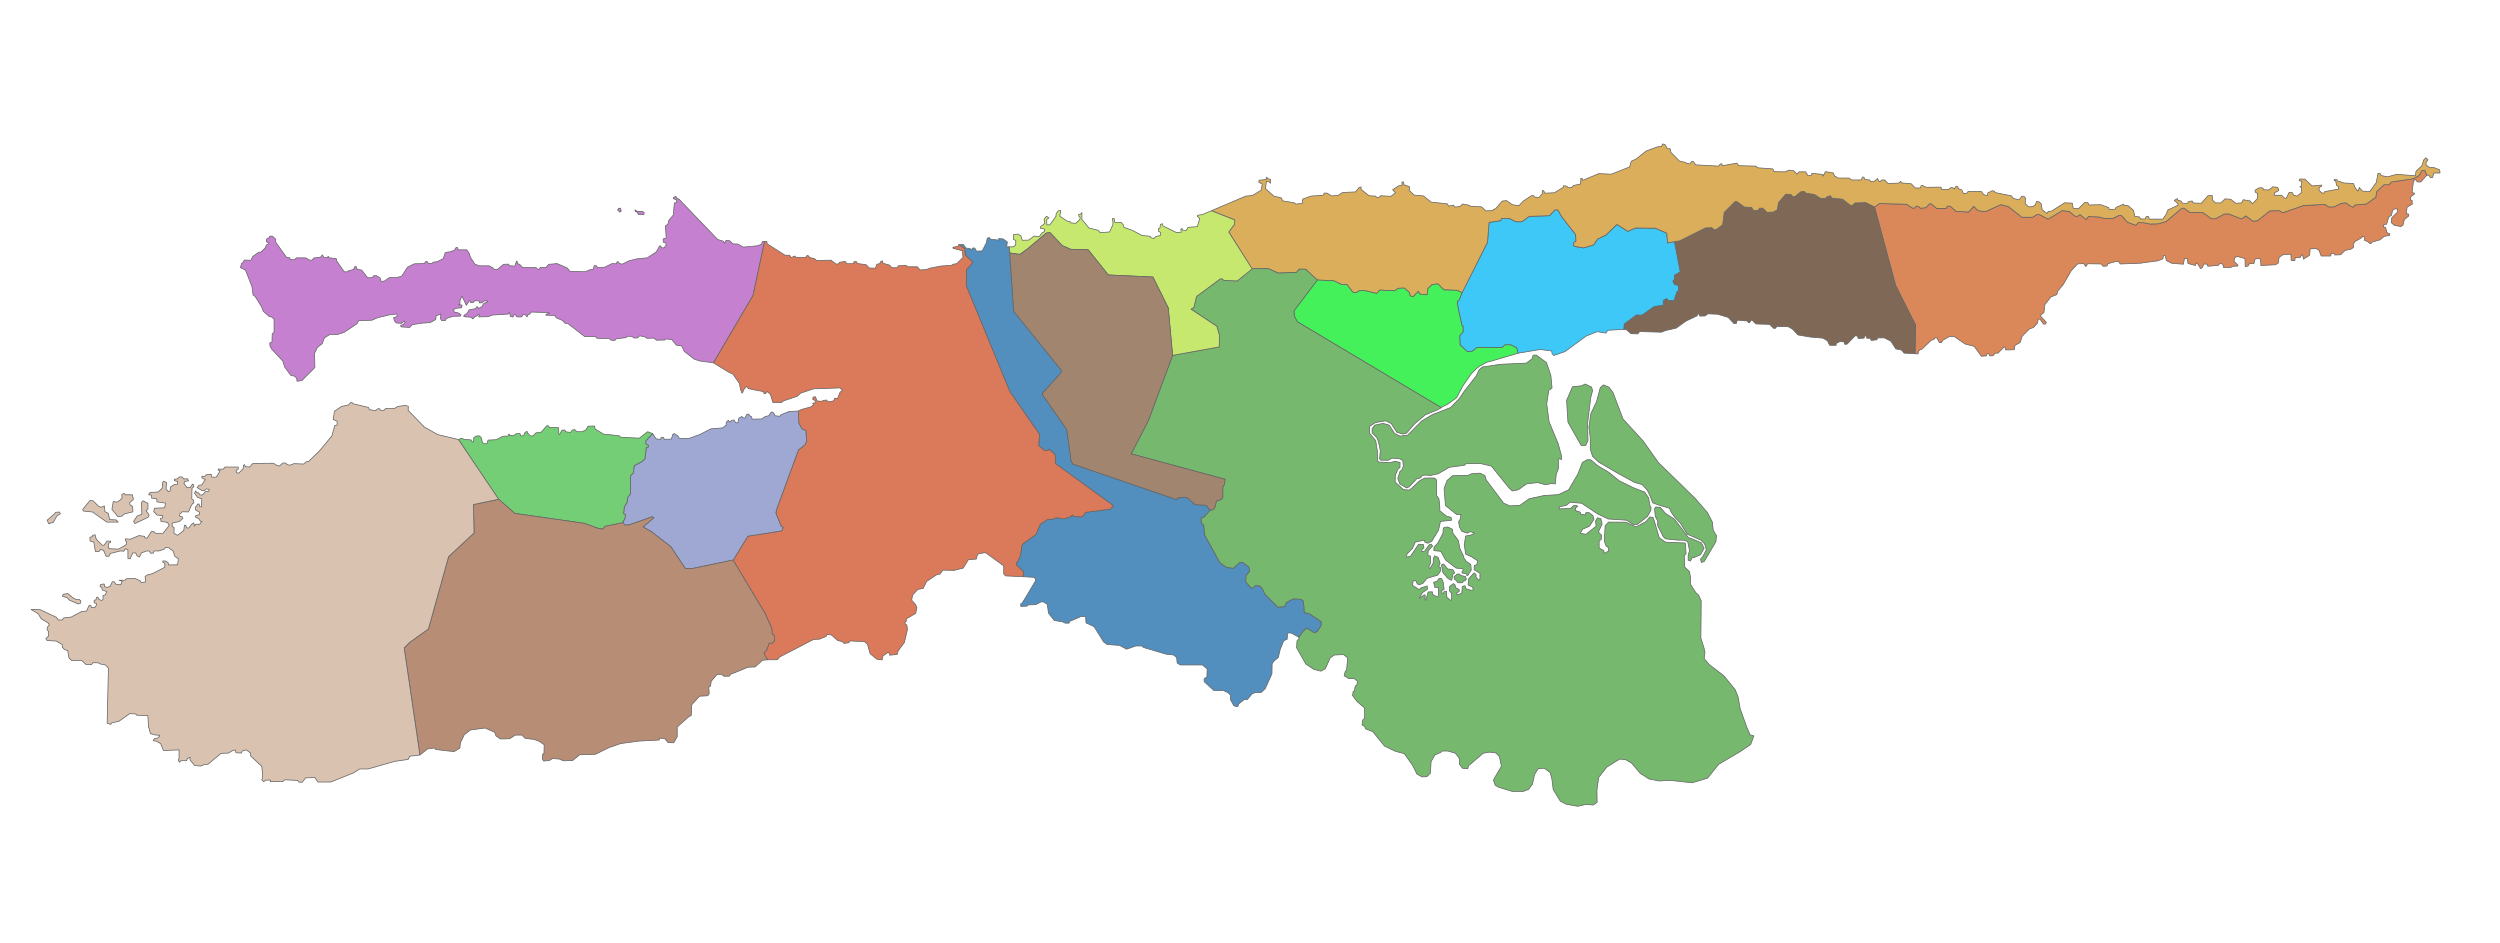 <?xml version="1.0" encoding="UTF-8" standalone="no"?>
<!-- Created with Inkscape (http://www.inkscape.org/) -->

<svg
   xmlns:dc="http://purl.org/dc/elements/1.1/"
   xmlns:cc="http://creativecommons.org/ns#"
   xmlns:rdf="http://www.w3.org/1999/02/22-rdf-syntax-ns#"
   xmlns:svg="http://www.w3.org/2000/svg"
   xmlns="http://www.w3.org/2000/svg"
   xmlns:sodipodi="http://sodipodi.sourceforge.net/DTD/sodipodi-0.dtd"
   xmlns:inkscape="http://www.inkscape.org/namespaces/inkscape"
   width="1653.45"
   height="623.351"
   id="svg2"
   version="1.1"
   inkscape:version="0.92.2 (5c3e80d, 2017-08-06)"
   sodipodi:docname="sucre_map.svg">
  <defs
     id="defs4" />
  <sodipodi:namedview
     id="base"
     pagecolor="#ffffff"
     bordercolor="#666666"
     borderopacity="1.0"
     inkscape:pageopacity="0.0"
     inkscape:pageshadow="2"
     inkscape:zoom="0.52601601"
     inkscape:cx="779.44546"
     inkscape:cy="290.54611"
     inkscape:document-units="px"
     inkscape:current-layer="layer1"
     showgrid="false"
     inkscape:window-width="1360"
     inkscape:window-height="715"
     inkscape:window-x="-8"
     inkscape:window-y="-8"
     inkscape:window-maximized="1"
     fit-margin-top="0"
     fit-margin-left="0"
     fit-margin-right="0"
     fit-margin-bottom="0"
     inkscape:snap-page="false"
     showguides="true"
     inkscape:guide-bbox="true"
     inkscape:snap-bbox="true"
     borderlayer="true" />
  <g
     inkscape:groupmode="layer"
     id="layer1"
     inkscape:label="Municipios"
     transform="translate(-8776.186,-972.136)"
     style="display:inline">
    <path
       id="Valdez"
       transform="translate(3456.932,2.528)"
       style="fill:#da8859;fill-opacity:1;stroke:#646464;stroke-width:0.5;stroke-linecap:butt;stroke-linejoin:round;stroke-miterlimit:4;stroke-dasharray:none;stroke-opacity:1"
       d="m 6923.026,1082.295 -2.078,0.13 -1.688,3.247 -4.156,2.208 -14.287,2.078 -1.429,1.818 h -3.377 l -4.936,4.676 -0.519,3.637 -6.234,4.416 -7.533,0.649 -1.169,1.429 -1.818,-0.649 -3.117,-2.208 -2.987,0.39 -4.936,2.338 h -3.377 l -2.468,-1.688 -14.157,0.779 -13.897,4.806 -1.948,-1.429 -6.364,0.13 -8.337,6.569 -3.069,0.214 -4.497,-3.498 -2.855,2.07 -8.422,-3.283 h -2.926 l -5.853,3.14 h -2.712 l -5.496,-3.997 -8.708,-0.071 -3.783,-2.855 h -1.642 l -10.421,8.779 -4.996,1.499 -5.567,0.142 -4.211,-0.857 -3.64,-0.071 -1.57,1.784 -5.567,-2.07 -3.783,-4.354 h -2.07 l -3.997,1.998 h -5.068 l -3.783,-1.071 -7.066,-0.357 -1.427,2.07 -4.174,-3.323 -1.675,1.196 -1.555,-0.12 -3.829,-3.111 -4.546,-0.598 -9.452,5.623 -5.862,-2.991 -1.316,-0.12 -3.111,1.914 h -7.059 l -8.854,-7.059 -5.145,-1.316 -10.17,4.666 -5.025,-0.718 -2.632,-2.871 -3.47,3.829 -8.255,-0.479 -3.709,-3.35 h -2.154 l -0.718,1.436 h -6.221 l -3.709,-3.111 h -0.957 l -2.513,2.632 -3.589,0.359 -1.316,-1.196 -1.436,-0.239 -0.957,1.316 h -1.555 l -3.948,-2.513 -17.707,-0.479 -3.519,2.042 14.079,52.307 13.105,26.005 -0.358,18.955 2.007,0.181 0.42,-1.957 1.118,-0.839 1.118,-0.419 6.151,-5.871 1.957,-0.699 0.14,-0.839 h 1.537 l 1.678,3.075 h 1.537 l 0.559,-1.398 4.474,-2.516 h 3.354 l 7.129,4.892 6.011,1.538 4.753,6.57 3.355,-0.28 0.419,-1.398 1.118,-0.14 0.56,1.538 h 2.096 l 1.678,-1.817 h 1.817 l 4.054,-4.194 0.419,0.28 0.559,1.817 5.592,-0.14 0.559,-2.935 3.355,-1.817 1.397,-4.194 4.893,-4.893 2.516,-0.839 2.796,-3.075 0.279,-2.376 1.258,-0.14 2.377,3.355 1.398,-0.14 0.419,-1.118 -3.634,-3.914 v -0.839 l 2.096,-1.677 0.559,-5.172 4.054,-5.172 3.914,-1.538 0.42,-2.097 3.774,-4.473 5.312,-9.226 4.184,-4.466 3.973,-0.309 1.528,2.037 1.188,-1.867 8.995,0.17 1.188,1.527 2.545,-0.17 0.679,-1.528 5.431,-1.527 h 1.528 l 1.188,1.697 13.577,-0.509 1.867,-0.339 9.164,-1.188 3.564,-1.358 0.34,-2.037 1.188,-0.17 0.848,3.394 3.395,1.697 7.807,0.679 0.678,-3.564 1.867,-0.34 0.509,3.394 4.922,1.358 0.34,-1.697 1.188,0.679 1.866,3.055 1.019,-0.509 1.188,-2.546 2.206,0.17 0.339,1.358 7.128,-0.679 0.849,-1.188 1.867,0.34 0.679,2.376 h 4.243 l 2.036,-0.849 3.055,-0.17 0.17,-0.509 -2.716,-2.715 0.679,-2.546 1.867,-0.509 4.752,1.358 0.17,5.261 1.867,-0.339 1.018,-1.697 h 2.885 l 0.679,-2.885 2.885,-0.509 0.849,1.018 0.169,3.734 9.674,-0.509 1.867,-1.188 0.509,-3.734 2.885,-1.867 4.922,-0.17 0.17,4.073 2.376,0.17 0.339,-2.037 h 3.225 l 1.018,-1.697 h 0.679 l 0.509,2.716 4.073,-2.546 0.34,-4.243 3.903,-0.17 1.867,1.018 1.527,3.903 h 6.28 l 0.339,-1.697 1.697,-0.17 0.849,1.188 3.734,-0.17 2.885,-2.885 4.073,-0.849 1.527,-1.188 -0.169,-2.037 1.018,-1.697 4.752,-2.716 0.17,-0.849 1.357,0.17 v 2.376 l 2.546,1.188 1.018,1.018 1.358,-0.17 v -0.679 l 5.431,-1.527 2.885,-2.376 3.564,-0.509 v -1.188 l -1.867,-0.679 -0.848,-3.394 -1.528,-0.509 0.51,-1.527 1.697,-0.17 1.357,-4.752 1.867,-1.188 0.679,-3.224 1.528,-1.018 1.697,0.17 v 2.037 l -3.734,3.734 -0.339,3.225 2.206,1.867 4.243,0.679 1.357,-1.018 0.849,-3.564 2.885,-2.376 v -1.188 l -1.697,-0.509 0.679,-4.243 3.394,-1.867 -0.17,-2.546 -1.018,-0.17 v -2.037 l 2.716,-2.037 -0.17,-0.509 -1.528,-0.34 0.849,-6.958 0.849,-1.697 1.018,0.339 0.702,1.242 h 2.381 l 3.999,-4.518 z"
       inkscape:connector-curvature="0"
       sodipodi:nodetypes="ccccccccccccccccccccccccccccccccccccccccccccccccccccccccccccccccccccccccccccccccccccccccccccccccccccccccccccccccccccccccccccccccccccccccccccccccccccccccccccccccccccccccccccccccccccccccccccccccccccccccccccccccccccccccccccccccccccccccccccccccccccccccccccccc"
       inkscape:label="Valdez" />
    <path
       id="Marino"
       transform="translate(3456.932,2.528)"
       style="fill:#7f6956;fill-opacity:1;stroke:#646464;stroke-width:0.5;stroke-linecap:butt;stroke-linejoin:round;stroke-miterlimit:4;stroke-dasharray:none;stroke-opacity:1"
       d="m 6578.554,1203.145 -1.538,-1.957 -3.914,-0.839 -3.215,-5.032 -4.333,-2.236 h -4.334 l -0.699,1.258 -3.634,0.419 -0.699,-1.398 -2.376,-0.14 -0.28,-1.398 -0.839,-0.14 -0.559,1.538 -3.914,0.28 -0.419,-1.677 -1.538,-0.14 -5.312,5.452 -1.538,0.28 -0.559,-1.677 -2.656,-0.28 -2.656,1.398 0.14,1.118 h -4.333 l -1.538,-3.075 -3.075,-1.677 -8.247,-0.699 -8.107,-1.398 -3.495,-3.774 -2.936,-1.677 -7.688,-0.14 -0.559,1.118 -1.398,0.14 -2.656,-2.656 -9.086,-0.28 -2.796,-2.796 -1.538,2.097 -0.699,-0.28 -0.559,-0.979 -6.71,-0.559 -0.699,2.237 h -1.538 l -3.774,-4.054 -6.989,-2.097 -6.43,-0.28 -1.817,1.398 -3.495,0.14 -0.419,-1.118 -0.839,-0.419 -0.699,1.398 -7.129,3.355 -6.71,4.753 -6.849,1.538 -2.796,1.118 -14.398,-0.419 -1.258,1.538 -4.473,-0.14 -3.075,-2.656 -1.742,-0.184 0.375,-3.632 8.022,-5.891 3.635,0.125 8.147,-5.766 5.891,-0.752 0.125,-3.384 2.381,-1.128 0.627,1.253 4.011,0.251 2.005,-6.142 1.003,-0.251 v -3.635 l -2.632,-0.752 -1.128,-2.256 1.003,-1.128 0.125,-2.757 3.76,-2.256 -3.681,-20.041 3.326,-0.381 17.144,-8.572 4.286,-0.13 0.779,0.909 1.688,0.52 4.546,-3.377 1.039,-8.182 7.273,-7.273 1.559,0.39 4.546,3.377 4.806,0.26 1.039,1.818 3.117,0.26 1.039,-1.559 2.078,-0.13 2.857,2.857 4.286,-0.26 2.468,-1.429 0.909,-4.935 4.806,-5.455 3.507,0.26 0.909,1.429 h 1.558 l 3.897,-3.247 2.338,-0.26 0.909,1.169 5.845,0.909 4.026,2.598 h 3.117 l 1.429,-1.299 1.948,-0.52 0.909,1.559 7.143,0.779 4.936,3.896 1.559,0.26 1.558,-1.688 7.273,-0.26 5.678,2.768 14.091,52.2 13.105,26.005 -0.358,18.955 z"
       inkscape:connector-curvature="0"
       sodipodi:nodetypes="cccccccccccccccccccccccccccccccccccccccccccccccccccccccccccccccccccccccccccccccccccccccccccccccccccccccccccccccccccccc"
       inkscape:label="Marino" />
    <path
       id="Cajigal"
       transform="translate(3456.932,2.528)"
       style="fill:#3ec8f7;fill-opacity:1;stroke:#646464;stroke-width:0.5;stroke-linecap:butt;stroke-linejoin:round;stroke-miterlimit:4;stroke-dasharray:none;stroke-opacity:1"
       d="m 6322.322,1199.73 -3.963,-2.086 -3.755,0.104 -1.877,1.669 h -16.689 l -3.129,2.608 -3.233,0.104 -4.798,-4.381 -0.209,-6.258 2.19,-2.295 v -3.859 l -0.626,-0.104 -2.712,-12.204 -0.417,-4.172 1.252,-0.835 1.873,-5.079 16.806,-33.083 1.035,-13.158 7.835,-1.183 0.296,-1.331 5.322,-0.148 4.287,2.218 h 3.992 l 4.879,-3.548 13.305,-0.444 3.696,-3.844 h 1.922 l 2.429,4.412 9.25,11.85 0.296,4.287 -1.331,1.035 -0.444,1.922 1.331,0.739 5.47,0.887 6.653,-1.922 2.513,-3.844 5.744,-2.838 7.118,-6.919 1.478,0.887 5.766,3.696 5.026,-2.218 13.158,0.148 7.54,3.252 0.591,6.505 4.41,-0.939 3.883,19.98 -3.76,2.256 -0.125,2.757 -1.003,1.128 1.128,2.256 2.632,0.752 v 3.635 l -1.003,0.251 -2.005,6.142 -4.011,-0.251 -0.627,-1.253 -2.381,1.128 -0.125,3.384 -5.891,0.752 -8.147,5.766 -3.635,-0.125 -8.022,5.891 -0.375,3.632 -10.559,0.604 -1.202,1.873 -5.843,-0.979 -7.229,2.924 -14.038,10.285 -7.393,2.547 -1.124,-1.195 -0.196,-1.762 -7.635,-0.979 -14.664,2.439 z"
       inkscape:connector-curvature="0"
       sodipodi:nodetypes="cccccccccccccccccccccccccccccccccccccccccccccccccccccccccccccccccccccccccc"
       inkscape:label="Cajigal" />
    <path
       id="Arismendi"
       transform="translate(3456.932,2.528)"
       style="fill:#daae5b;fill-opacity:1;stroke:#646464;stroke-width:0.5;stroke-linecap:butt;stroke-linejoin:round;stroke-miterlimit:4;stroke-dasharray:none;stroke-opacity:1"
       d="m 6923.026,1082.295 -2.078,0.13 -1.688,3.247 -4.156,2.208 -14.287,2.078 -1.429,1.818 h -3.377 l -4.936,4.676 -0.519,3.637 -6.234,4.416 -7.533,0.649 -1.169,1.429 -1.818,-0.649 -3.117,-2.208 -2.987,0.39 -4.936,2.338 h -3.377 l -2.468,-1.688 -14.157,0.779 -13.897,4.806 -1.948,-1.429 -6.364,0.13 -8.337,6.569 -3.069,0.214 -4.497,-3.498 -2.855,2.07 -8.422,-3.283 h -2.926 l -5.853,3.14 h -2.712 l -5.496,-3.997 -8.708,-0.071 -3.783,-2.855 h -1.642 l -10.421,8.779 -4.996,1.499 -5.567,0.142 -4.211,-0.857 -3.64,-0.071 -1.57,1.784 -5.567,-2.07 -3.783,-4.354 h -2.07 l -3.997,1.998 h -5.068 l -3.783,-1.071 -7.066,-0.357 -1.427,2.07 -4.174,-3.323 -1.675,1.196 -1.555,-0.12 -3.829,-3.111 -4.546,-0.598 -9.452,5.623 -5.862,-2.991 -1.316,-0.12 -3.111,1.914 h -7.059 l -8.854,-7.059 -5.145,-1.316 -10.17,4.666 -5.025,-0.718 -2.632,-2.871 -3.47,3.829 -8.255,-0.479 -3.709,-3.35 h -2.154 l -0.718,1.436 h -6.221 l -3.709,-3.111 h -0.957 l -2.513,2.632 -3.589,0.359 -1.316,-1.196 -1.436,-0.239 -0.957,1.316 h -1.555 l -3.948,-2.513 -17.707,-0.479 -3.482,2.261 -5.727,-2.88 -7.273,0.26 -1.558,1.688 -1.559,-0.26 -4.936,-3.896 -7.143,-0.779 -0.909,-1.559 -1.948,0.52 -1.429,1.299 h -3.117 l -4.026,-2.598 -5.845,-0.909 -0.909,-1.169 -2.338,0.26 -3.897,3.247 h -1.558 l -0.909,-1.429 -3.507,-0.26 -4.806,5.455 -0.909,4.935 -2.468,1.429 -4.286,0.26 -2.857,-2.857 -2.078,0.13 -1.039,1.559 -3.117,-0.26 -1.039,-1.818 -4.806,-0.26 -4.546,-3.377 -1.559,-0.39 -7.273,7.273 -1.039,8.182 -4.546,3.377 -1.688,-0.52 -0.779,-0.909 -4.286,0.13 -17.144,8.572 -3.449,0.581 -4.489,0.8 -0.591,-6.505 -7.54,-3.252 -13.158,-0.148 -5.026,2.218 -5.766,-3.696 -1.478,-0.887 -7.118,6.919 -5.744,2.838 -2.513,3.844 -6.653,1.922 -5.47,-0.887 -1.331,-0.739 0.444,-1.922 1.331,-1.035 -0.296,-4.287 -9.25,-11.85 -2.429,-4.412 h -1.922 l -3.696,3.844 -13.305,0.444 -4.879,3.548 h -3.992 l -4.287,-2.218 -5.322,0.148 -0.296,1.331 -7.835,1.183 -1.035,13.158 -16.779,33.411 -3.179,-1.626 -8.87,-0.296 -3.992,-3.992 -3.844,0.591 -2.661,2.365 -0.591,4.287 -4.879,-0.444 -0.887,-1.922 -3.548,3.696 -1.922,-0.591 -0.444,-2.218 -3.4,-2.957 -3.992,0.148 -2.365,1.626 -9.757,-0.444 -2.217,2.218 -7.983,-1.922 h -3.105 l -2.365,1.331 -2.218,-0.148 -3.844,-5.027 -3.548,-0.148 -5.47,-2.513 -10.835,-0.408 -7.555,-7.165 -4.251,-0.087 -1.822,2.169 -12.145,0.434 -6.332,-2.863 -10.963,0.154 -15.349,-24.481 3.756,-4.971 0.221,-2.983 -15.434,-6.079 22.678,-9.671 4.55,-0.426 5.687,-3.554 0.711,-4.123 -2.275,-0.995 0.142,-1.422 4.55,-0.426 0.426,-1.564 h 0.284 v 0.853 l 2.417,0.569 -0.142,2.559 -1.137,-1.137 h -1.564 l -0.569,4.692 5.545,4.976 4.834,1.137 0.995,1.99 7.677,1.28 0.995,0.853 4.265,-0.427 0.284,-2.843 5.403,-1.99 8.104,-0.569 0.711,-1.422 h 1.848 l 3.121,1.858 4.365,-0.422 2.816,-1.831 8.59,-0.422 2.394,-2.957 1.267,-0.282 v 1.549 l 5.21,4.224 4.506,0.282 0.422,0.845 1.408,0.141 1.408,-1.267 6.759,0.422 3.098,-2.394 -1.971,-1.971 4.224,-2.675 1.971,-0.141 v -2.253 l 0.986,-0.141 0.422,1.971 3.52,1.127 0.141,2.816 2.957,2.816 6.196,0.563 5.069,4.084 10.702,1.127 0.845,1.549 3.239,-0.704 0.845,1.267 3.38,-0.282 1.831,-1.69 3.802,0.704 1.831,0.845 6.759,0.282 2.957,2.675 4.647,-0.141 0.422,-0.845 1.408,-0.422 4.365,-5.069 2.816,-0.282 3.802,2.675 4.365,0.704 2.957,-3.098 5.351,-3.52 h 1.549 l 0.845,0.986 2.675,0.141 2.112,-2.394 v -2.112 h 0.845 l 0.986,1.69 6.196,-0.282 5.773,-3.52 0.282,-1.127 2.112,0.282 0.845,0.986 h 2.394 l 1.127,-1.408 4.788,-0.986 0.141,-3.661 0.845,-0.141 0.422,1.408 10.702,-4.506 8.167,0.422 12.11,-4.788 1.127,-3.802 3.38,-1.549 6.426,-5.193 7.797,-2.833 2.394,-0.141 0.704,-1.69 1.549,0.282 1.549,2.675 1.971,0.282 0.422,2.253 5.633,5.773 4.224,0.986 0.563,0.563 2.112,0.422 1.127,-1.549 1.127,-0.141 1.69,2.253 15.067,0.845 1.127,-1.408 0.986,-0.141 0.422,1.267 8.026,-1.408 1.549,-0.282 1.267,1.69 11.124,0.282 1.549,1.127 9.857,0.704 0.845,1.831 7.322,0.141 2.394,-1.127 3.098,0.282 2.394,2.394 1.127,-1.549 h 4.506 l 1.408,2.394 h 2.253 l 0.563,-1.408 7.041,0.704 0.282,1.127 1.549,-2.957 5.21,0.845 0.704,1.971 2.535,1.408 h 7.181 l 1.69,1.267 h 6.196 l 1.116,-1.887 h 0.788 l 0.675,1.576 3.151,0.338 0.675,1.013 2.026,0.113 2.588,-2.138 0.563,1.688 1.126,0.45 0.9,-1.125 h 2.138 l 2.026,2.251 6.865,-0.113 1.688,-1.238 0.338,1.013 6.527,0.563 2.701,2.813 h 3.489 l 0.337,-1.463 0.901,-0.225 2.588,1.238 9.679,-0.113 0.45,1.463 4.727,0.113 1.237,-1.238 h 1.351 l 1.238,0.9 0.563,-1.463 1.35,-0.338 0.675,1.576 2.251,0.9 1.013,2.363 2.138,-0.113 1.013,-1.351 8.778,0.113 1.463,1.913 2.251,0.9 0.563,-1.913 2.926,-1.463 1.463,0.338 0.338,0.9 10.804,2.138 1.238,1.688 3.826,1.013 1.913,-2.476 1.351,0.113 1.012,1.238 -0.225,3.489 2.251,2.251 3.039,-0.225 1.575,-1.35 0.563,-1.913 1.688,0.113 1.463,1.351 0.675,3.939 3.264,2.476 0.675,-1.351 2.251,-0.225 8.666,-5.514 5.064,0.225 0.563,3.376 3.489,0.338 4.164,-4.164 2.138,0.225 0.675,1.463 7.653,-0.225 5.402,1.913 0.338,1.238 3.938,-0.113 0.563,-1.238 5.065,-2.138 0.337,0.9 2.589,0.113 3.601,3.151 0.788,3.939 3.038,0.338 0.901,1.351 h 3.038 l 0.45,-1.463 1.463,-0.338 0.788,1.913 h 8.891 l 2.251,-3.264 1.125,-2.813 6.527,-3.039 0.226,-1.013 -2.589,-2.251 2.138,-1.238 0.338,1.238 1.913,0.338 1.126,1.576 h 3.263 l 0.676,-1.125 2.363,-0.45 0.788,1.351 5.289,0.225 4.389,-4.952 2.814,-0.225 0.251,3.077 1.961,1.821 h 3.503 l 2.802,-2.662 3.782,0.28 3.363,2.662 3.783,-0.28 1.12,-2.102 4.624,0.841 0.84,1.261 0.701,0.42 3.222,-3.222 v -3.502 l -1.541,-0.841 v -1.261 l 2.522,-1.541 h 2.521 l 0.561,1.261 3.222,0.14 1.961,-1.261 0.841,-0.841 3.244,0.37 0.679,1.312 v 0.841 l -2.802,1.541 -0.14,1.541 h 4.763 l 2.242,1.961 h 0.98 l 1.962,-3.923 1.961,0.14 0.981,1.821 2.241,0.56 2.943,-2.382 v -3.502 l -1.121,-0.14 1.121,-0.841 0.14,-2.942 -1.682,-0.42 0.421,-1.121 3.362,0.14 4.764,4.483 6.304,-0.56 v 0.701 l -1.681,0.981 v 1.821 l 1.821,1.681 1.401,0.14 0.42,-0.981 9.247,-1.681 v -1.681 l -1.261,-0.701 -0.7,-3.082 -0.981,-0.28 v -0.56 l 1.961,0.14 c 0,0 0.14,0.981 0.701,0.981 0.56,0 3.923,1.121 3.923,1.121 l 6.304,0.42 0.701,2.242 2.101,2.802 1.121,-2.522 0.42,0.981 0.56,0.28 0.701,1.121 5.044,0.42 4.343,-6.024 1.12,-6.024 1.261,-0.14 0.841,1.541 4.203,0.841 6.164,-1.681 12.189,0.981 0.56,-3.082 3.783,-3.502 1.261,-3.923 1.401,-1.401 1.401,1.401 -1.261,1.821 v 1.541 l 2.101,1.541 3.363,0.28 3.502,1.401 0.28,2.102 h -4.202 l -0.701,2.942 -1.401,0.14 -0.981,-1.541 -1.464,-0.175 z"
       inkscape:connector-curvature="0"
       sodipodi:nodetypes="ccccccccccccccccccccccccccccccccccccccccccccccccccccccccccccccccccccccccccccccccccccccccccccccccccccccccccccccccccccccccccccccccccccccccccccccccccccccccccccccccccccccccccccccccccccccccccccccccccccccccccccccccccccccccccccccccccccccccccccccccccccccccccccccccccccccccccccccccccccccccccccccccccccccccccccccccccccccccccccccccccccccccccccccccccccccccccccccccccccccccccccccccccccccccccccccccccccccccccccccccccccccccccccccccccccccccccccccccccccccccccccccccccccccccccccccccccccccccsccccccccccccccccccccccccccccccccc"
       inkscape:label="Arismendi" />
    <path
       id="Libertador"
       transform="translate(3456.932,2.528)"
       style="fill:#44f15a;fill-opacity:1;stroke:#646464;stroke-width:0.5;stroke-linecap:butt;stroke-linejoin:round;stroke-miterlimit:4;stroke-dasharray:none;stroke-opacity:1"
       d="m 6276.818,1236.841 5.771,-4.155 4.386,-8.195 5.309,-7.618 3.344,-3.385 1.958,-1.566 4.894,-2.741 3.915,-0.979 16.855,-5 -0.93,-3.472 -3.963,-2.086 -3.755,0.104 -1.877,1.669 h -16.689 l -3.129,2.608 -3.233,0.104 -4.798,-4.381 -0.209,-6.258 2.19,-2.295 v -3.859 l -0.626,-0.104 -2.712,-12.204 -0.417,-4.172 1.252,-0.835 1.799,-4.783 -3.079,-1.594 -8.87,-0.296 -3.992,-3.992 -3.844,0.591 -2.661,2.365 -0.591,4.287 -4.879,-0.444 -0.887,-1.922 -3.548,3.696 -1.922,-0.591 -0.444,-2.218 -3.4,-2.957 -3.992,0.148 -2.365,1.626 -9.757,-0.444 -2.217,2.218 -7.983,-1.922 h -3.105 l -2.365,1.331 -2.218,-0.148 -3.844,-5.027 -3.548,-0.148 -5.47,-2.513 -10.903,-0.482 -15.233,20.399 0.179,3.227 1.972,3.944 95.087,56.794 z"
       inkscape:connector-curvature="0"
       sodipodi:nodetypes="cccccccccccccccccccccccccccccccccccccccccccccccccccccc"
       inkscape:label="Libertador" />
    <path
       id="Benitez"
       transform="translate(3456.932,2.528)"
       style="fill:#76b86e;fill-opacity:1;stroke:#646464;stroke-width:0.5;stroke-linecap:butt;stroke-linejoin:round;stroke-miterlimit:4;stroke-dasharray:none;stroke-opacity:1"
       d="m 6269.316,1240.995 -7.271,2.885 -7.156,6.002 -5.425,6.233 -2.308,0.577 -4.04,-1.154 -3.693,-5.771 -3.578,-1.847 -6.925,1.154 -3.809,2.539 -0.115,4.386 4.155,5.079 0.577,4.04 0.462,2.539 0.231,6.694 0.577,0.808 7.733,0.462 3.001,-0.923 3.463,0.693 v 3.347 l -1.385,1.154 -1.731,4.155 -0.115,4.386 5.54,4.963 3.693,0.346 1.5,-1.039 5.54,-5.194 3.232,-1.731 h 6.579 l 1.35,1.318 v 10.18 l 1.566,2.349 0.459,4.015 0.151,3.859 4.465,3.546 2.889,0.657 0.394,1.97 -7.355,0.788 -1.313,5.779 -4.465,7.355 -2.495,1.313 -1.981,-0.605 -0.412,-1.483 -6.013,1.318 -1.895,4.201 -3.707,3.789 v 2.059 l 2.554,-0.824 5.272,-7.825 3.13,0.165 0.412,2.306 -1.565,1.153 0.247,1.236 1.73,-0.247 3.048,-4.284 1.236,-0.412 0.989,1.318 -2.883,3.048 -0.247,2.965 1.73,0.659 0.082,4.448 -1.236,2.718 0.741,1.153 2.224,-3.789 0.082,-3.048 0.906,-1.73 2.254,1.034 1.313,3.94 -0.942,2.034 1.355,1.016 v 1.807 l -1.92,2.936 -7.226,2.145 -2.597,3.275 -2.484,1.016 -1.242,-0.565 -1.016,-2.145 h -1.694 l -0.565,3.049 2.177,1.324 2.364,1.576 1.051,-1.182 4.203,-1.313 0.131,2.233 -3.152,2.101 -2.101,3.415 0.131,0.394 3.152,-2.364 0.525,0.394 -0.131,3.152 0.525,0.131 1.576,-5.516 2.76,-0.053 0.113,1.694 3.162,1.694 0.677,-0.677 0.113,-5.533 h -2.371 l -0.887,-3.446 2.343,-0.77 1.182,-1.707 h 1.839 l 1.051,2.627 0.525,4.465 -1.445,0.788 -0.131,1.313 0.919,0.788 0.788,-1.576 h 1.445 l 0.263,3.94 2.364,1.97 0.788,-0.131 v -4.465 l -1.313,-1.445 -0.131,-3.021 2.627,-1.97 1.182,1.051 0.131,1.576 2.495,1.313 v 1.313 l -1.839,1.051 0.394,1.051 3.152,-0.788 0.394,-4.728 1.707,-0.394 0.657,1.97 3.415,1.051 1.445,-0.263 -0.394,-1.839 -3.021,-1.445 0.263,-3.94 3.677,-4.071 1.358,1.179 -0.133,1.597 1.863,2.129 0.798,-0.798 v -3.859 l -3.859,-2.262 0.133,-2.795 1.73,-0.665 0.399,-2.529 -3.859,-2.529 -3.993,-1.863 -0.932,-6.255 0.932,-5.723 3.593,-0.665 2.262,-1.198 -2.795,-1.065 -1.863,1.065 -3.726,-1.198 -1.597,-2.928 -0.532,-3.593 1.027,-1.505 0.525,-3.152 h -2.889 l -7.355,-5.91 -0.919,-11.163 1.97,-5.385 3.546,-3.152 10.375,-0.263 2.364,-1.051 5.647,-0.394 3.152,1.707 0.788,2.758 10.769,14.315 0.525,0.919 4.334,1.97 6.698,-0.394 6.041,-4.334 9.719,-2.101 9.719,-0.657 6.698,-3.152 6.041,-10.244 3.058,-7.851 3.337,-1.869 2.269,0.134 4.538,3.87 7.207,4.271 7.073,5.739 9.609,4.671 7.207,2.803 2.536,3.737 0.934,5.205 0.667,1.201 v 1.735 l -2.269,4.137 -4.137,3.337 -2.803,2.135 -2.536,-0.133 -4.404,-2.803 -12.145,-0.801 -6.94,-3.337 -10.677,-7.073 -7.607,-0.667 -2.536,2.135 -4.404,0.801 -0.4,1.468 7.607,-0.267 2.269,-2.002 h 2.002 l 0.4,0.801 -1.335,0.801 -0.134,1.735 3.203,1.068 0.4,1.335 2.936,0.534 0.534,-1.602 h 1.869 l 2.671,1.965 0.728,2.494 -3.014,4.676 -4.468,1.871 -1.559,2.702 3.741,0.727 6.755,-5.404 -0.416,-3.325 1.247,-2.182 2.286,0.52 0.831,3.637 -2.494,5.196 2.182,2.182 -0.312,2.806 -1.351,0.935 v 4.78 l 3.118,1.559 0.104,1.871 3.014,-1.455 v -2.182 l -1.663,-1.247 -1.143,-3.118 0.52,-10.08 2.246,-2.61 11.535,0.089 5.472,2.536 0.934,0.534 1.468,-0.534 5.472,-3.07 2.402,-2.936 2.135,0.267 0.934,2.669 3.203,10.81 4.137,2.936 13.079,0.534 0.534,6.94 -1.201,1.468 0.267,7.474 3.203,3.07 0.665,4.123 v 4.302 l 3.519,5.475 1.76,1.564 1.76,3.715 v 3.128 l -0.196,21.704 1.955,6.061 0.782,3.324 -0.587,4.106 3.519,4.106 9.444,7.175 7.567,9.25 1.955,4.888 1.369,7.821 4.497,12.514 1.564,3.519 v 0.978 l 2.99,0.901 -2.076,5.595 -7.023,4.828 -14.192,8.339 -7.315,9.169 -10.242,3.072 -14.401,-1.607 -7.545,0.387 -6.584,-1.317 -5.706,-3.658 -5.852,-6.877 -3.804,-2.195 -3.95,-0.439 -8.534,5.267 -5.413,6.876 -1.17,8.486 0.133,8.005 -2.487,1.756 -5.045,-0.355 -5.275,1.227 -7.761,-1.415 -3.804,-2.048 -4.682,-7.656 -0.878,-7.023 -1.17,-4.243 -3.804,-2.78 -3.95,0.146 -2.487,3.804 -1.463,6.73 -2.634,3.365 -3.658,1.317 h -6.876 l -9.071,-2.78 -2.341,-1.317 -1.171,-3.365 1.024,-2.048 4.243,-7.169 -1.317,-6.291 -2.195,-2.487 -4.389,-0.585 -4.097,0.732 -9.803,8.339 -0.439,1.902 -3.511,-0.293 -2.048,-2.78 v -3.658 l -2.634,-3.511 -4.974,-1.463 h -3.658 l -1.024,0.878 -3.95,1.756 -2.487,4.389 -0.439,7.608 -2.341,2.341 -3.219,0.146 -3.365,-1.902 -2.926,-5.852 -5.413,-7.608 -5.999,-1.609 -7.023,-3.365 -7.901,-9.656 -4.682,-1.756 -0.585,-1.609 -1.756,-1.024 0.439,-3.219 1.317,-1.317 -0.146,-6.73 -4.974,-4.243 -2.926,-3.95 0.439,-2.78 0.732,0.146 0.585,-3.511 1.171,-1.024 0.293,-2.341 -2.195,-1.756 h -3.658 l -2.926,-1.756 0.732,-2.926 0.878,-0.878 0.732,-8.047 -2.78,-2.195 -5.999,0.293 -2.78,1.902 -3.219,7.169 -2.926,1.609 -4.682,-1.171 -5.267,-3.511 -6.145,-10.827 0.293,-4.535 1.317,-1.463 -0.141,-0.964 2.703,-3.754 1.864,-1.775 1.597,-0.177 3.816,2.662 2.13,-0.621 2.751,-4.26 -0.089,-2.307 -8.164,-5.413 -3.017,-0.532 -0.266,-4.615 -0.444,-3.106 -1.597,-1.154 -5.058,-0.177 -4.437,2.396 -1.065,2.751 -4.615,0.266 -8.519,-8.519 -1.952,-4.082 -1.686,-1.509 -2.751,-0.089 -1.42,1.597 -1.509,-0.177 -3.372,-3.905 0.089,-3.994 2.574,-3.372 -0.71,-2.485 -3.905,-3.017 h -1.864 l -4.437,3.905 -4.348,-0.621 -4.526,-3.106 -10.205,-18.636 -0.444,-6.212 -1.686,-1.42 v -3.55 l 2.041,-0.532 3.685,-4.44 2.09,-0.277 1.296,-1.666 0.925,-4.072 3.331,-1.111 0.925,-1.481 v -6.663 l 1.111,-1.851 0.37,-3.331 -62.001,-16.842 11.475,-22.395 15.848,-42.723 30.863,-5.604 0.111,-7.733 -1.657,-5.855 -17.123,-11.378 1.878,-1.105 1.768,-7.291 15.687,-11.599 1.215,-0.111 1.215,1.105 8.838,0.331 9.66,-8.107 11.018,0.067 6.332,2.863 12.145,-0.434 1.822,-2.169 4.251,0.087 7.739,7.127 -15.486,20.364 0.179,3.227 1.972,3.944 95.347,56.88 z m 28.271,-26.92 2.154,-1.762 11.942,-1.762 17.032,-0.783 3.915,-2.937 0.587,-2.349 h 2.154 l 6.656,4.894 2.937,8.614 0.783,8.222 -2.153,1.566 -1.37,8.81 1.566,11.942 6.069,14.683 2.153,8.027 v 2.349 l -1.566,-0.783 -0.587,1.37 0.196,5.09 -1.566,4.111 -0.587,6.265 -2.937,-0.196 -3.554,0.783 -5.252,-1.452 -7.247,0.864 -5.481,3.915 -3.915,0.783 -2.349,-2.154 -11.55,-14.291 -7.439,-1.762 -9.593,0.196 -0.587,0.979 -10.18,1.37 -7.439,4.307 -4.983,1.062 -3.232,-0.231 -2.308,0.231 -1.039,1.616 -2.539,0.577 -4.963,5.309 -1.731,0.808 -4.501,-2.655 -1.385,-3.578 1.5,-4.732 1.385,-1.154 0.808,-2.424 -0.346,-3.578 -1.962,-1.154 -5.194,-0.462 -2.424,1.385 h -4.963 l -0.808,-0.923 0.462,-5.656 -1.27,-5.771 -0.923,-2.424 -3.232,-3.347 v -2.655 l 1.731,-2.424 5.54,-1.154 4.04,1.154 3.578,5.54 3.578,1.731 5.079,-0.693 3.232,-3.232 6.002,-6.117 7.271,-4.271 11.888,-4.617 5.886,-6.117 3.001,-4.501 7.964,-10.157 z m 67.419,50.145 -8.733,-15.359 -0.903,-14.455 3.915,-9.034 6.023,-0.602 2.409,-1.205 4.216,2.108 0.602,2.409 -1.205,4.517 -2.108,17.166 0.301,11.143 -1.506,3.313 z m 81.311,76.793 5.722,-9.637 2.108,-3.614 0.301,-3.915 -2.108,-3.614 -0.602,-5.421 -3.313,-6.324 -7.83,-9.034 -14.154,-13.853 -10.239,-9.938 -10.239,-14.455 -13.251,-14.455 -6.625,-17.467 -2.71,-3.614 -3.614,-1.506 -2.108,1.807 -2.409,9.034 -3.915,8.432 -1.205,8.733 0.903,6.926 v 7.529 l 1.506,4.818 4.216,3.915 12.95,7.529 10.54,5.722 5.12,1.506 3.313,3.614 1.807,3.614 1.807,4.818 3.313,1.205 7.83,2.409 1.205,2.71 2.108,3.011 3.915,4.216 4.517,7.228 4.216,1.807 4.818,2.108 2.409,2.409 1.205,3.915 -2.409,4.517 -1.506,1.807 0.602,2.108 z m -156.883,9.336 -0.359,-1.365 -2.803,-0.359 -0.144,-0.719 0.862,-1.15 -0.287,-1.006 -4.384,-0.431 -6.899,-5.246 -3.234,-5.821 -4.599,-0.503 0.072,-2.156 2.587,-2.875 3.378,-6.468 0.144,-2.587 0.503,-1.222 2.515,-0.287 3.018,1.437 0.359,2.659 3.593,4.815 1.078,5.462 2.228,4.599 0.359,1.437 1.509,2.228 3.09,2.156 0.287,3.737 -0.647,1.006 -1.006,1.437 -0.287,0.719 z m -3.018,4.671 h -2.946 l -1.294,-1.725 -1.006,-0.503 -0.216,-1.797 2.084,-1.725 h 1.653 l 0.575,0.862 3.162,0.791 0.647,1.797 -0.719,0.934 -1.222,0.287 z m -9.702,-3.018 -3.162,-3.665 -0.934,-5.246 1.437,-0.431 2.659,3.234 3.45,0.503 1.222,2.084 -1.15,0.79 -0.862,4.096 -0.503,-0.072 z m 159.063,-11.893 v -3.313 l 0.903,-3.011 -1.205,-6.023 -2.409,-0.903 h -3.915 l -8.432,-0.903 -1.506,-1.506 -3.614,-7.228 v -3.011 l -1.506,-3.011 -0.602,-5.12 0.903,-1.205 3.011,0.301 3.313,3.915 6.023,3.915 5.12,6.625 3.915,5.421 3.313,1.205 5.421,2.409 1.807,3.614 -2.409,4.216 -4.216,1.807 h -1.205 l -1.205,2.409 z"
       inkscape:connector-curvature="0"
       sodipodi:nodetypes="cccccccccccccccccccccccccccccccccccccccccccccccccccccccccccccccccccccccccccccccccccccccccccccccccccccccccccccccccccccccccccccccccccccccccccccccccccccccccccccccccccccccccccccccccccccccccccccccccccccccccccccccccccccccccccccccccccccccccccccccccccccccccccccccccccccccccccccccccccccccccccccccccccccccccccccccccccccccccccccccccccccccccccccccccccccccccccccccccccccccccccccccccccccccccccccccccccccccccccccccccccccccccccccccccccccccccccccccccccccccccccccccccccccccccccccccccccccccccccccccccccccccccccccccccccccccccccccccccccccccccccccccccccccccccccccccccccccccccccccccccccccccccccccccccccccccccccccccccccccccccccccccccccccccccccccccccccccccc"
       inkscape:label="Benitez" />
    <path
       id="Bermudez"
       transform="translate(3456.932,2.528)"
       style="fill:#c6e86e;fill-opacity:1;stroke:#646464;stroke-width:0.5;stroke-linecap:butt;stroke-linejoin:round;stroke-miterlimit:4;stroke-dasharray:none;stroke-opacity:1"
       d="m 5987.17,1136.924 6.654,0.94 5.135,-3.761 12.295,-10.342 2.387,-0.362 8.173,8.679 5.497,2.387 11.644,0.362 13.308,16.635 29.509,1.374 10.126,20.396 2.845,31.417 30.884,-5.606 0.111,-7.733 -1.657,-5.855 -17.123,-11.378 1.878,-1.105 1.768,-7.291 15.687,-11.599 1.215,-0.111 1.215,1.105 8.838,0.331 9.887,-7.954 -15.521,-24.414 3.756,-4.971 0.221,-2.983 -15.434,-6.079 -6.041,2.556 -3.128,0.427 -0.142,0.711 1.564,1.422 -1.564,5.403 -6.114,0.426 -1.28,2.133 -2.559,-0.284 -0.142,-1.137 -0.853,0.569 0.284,1.99 -3.27,0.142 -8.957,-4.407 -0.284,-1.422 -1.28,0.569 -0.284,2.275 -0.995,0.426 v 1.706 l 1.564,0.995 -0.284,1.848 -2.986,0.711 -1.28,1.28 -2.026,-0.536 -0.459,-0.917 -5.502,-0.573 -6.19,-3.324 -5.617,-1.949 -0.459,-1.719 -1.376,-1.605 h -4.241 l -0.459,-2.636 -1.146,0.115 v 1.032 l 0.344,0.688 v 2.293 l -2.178,4.814 -6.19,0.459 -1.49,-1.605 -5.961,-1.49 -4.7,-5.731 v -4.471 l -0.802,1.032 -1.261,0.229 v 1.146 l 0.917,0.573 -0.229,1.72 -2.636,2.407 -3.324,-0.229 -0.459,-0.917 -1.834,-0.229 -4.929,-3.324 0.573,-3.783 -1.605,0.229 -1.376,1.719 -0.229,2.063 -4.012,5.502 h -1.949 l -0.115,-3.554 1.49,-1.032 -1.605,-1.146 -1.605,1.949 0.459,2.866 -2.751,2.063 -0.115,1.146 2.751,0.459 -0.115,1.719 -1.605,0.802 -1.719,2.407 -3.554,-0.229 -3.554,2.636 -4.241,0.115 -0.917,-2.98 -1.949,-1.146 -2.98,0.459 v 2.98 l 1.605,0.917 -0.115,2.866 -1.49,1.261 h -2.926 z"
       inkscape:connector-curvature="0"
       sodipodi:nodetypes="cccccccccccccccccccccccccccccccccccccccccccccccccccccccccccccccccccccccccccccccccccccccccccccccccccccccccc"
       inkscape:label="Bermudez" />
    <path
       id="Andres_Mata"
       transform="translate(3456.932,2.528)"
       style="fill:#a1856f;fill-opacity:1;stroke:#646464;stroke-width:0.5;stroke-linecap:butt;stroke-linejoin:round;stroke-miterlimit:4;stroke-dasharray:none;stroke-opacity:1"
       d="m 6116.883,1303.819 -7.059,-0.23 -5.821,-5.038 -5.762,0.412 -0.686,1.235 -68.866,-23.596 -1.097,-2.195 -2.881,-20.715 -16.05,-22.91 v -1.097 l 12.484,-13.856 v -1.235 l -31.552,-39.097 -2.422,-38.572 6.654,0.94 5.135,-3.761 12.295,-10.342 2.387,-0.362 8.173,8.679 5.497,2.387 11.644,0.362 13.308,16.635 29.509,1.374 10.126,20.396 2.914,31.389 -15.896,42.753 -11.475,22.395 62.001,16.842 -0.37,3.331 -1.111,1.851 v 6.663 l -0.925,1.481 -3.331,1.111 -0.925,4.072 -1.296,1.666 -2.068,0.144 z"
       inkscape:connector-curvature="0"
       sodipodi:nodetypes="ccccccccccccccccccccccccccccccccccccc"
       inkscape:label="Andres_Mata" />
    <path
       id="Andres_Eloy_Blanco"
       transform="translate(3456.932,2.528)"
       style="fill:#528fbe;fill-opacity:1;stroke:#646464;stroke-width:0.5;stroke-linecap:butt;stroke-linejoin:round;stroke-miterlimit:4;stroke-dasharray:none;stroke-opacity:1"
       d="m 6173.398,1388.343 -1.902,-0.146 -0.627,0.395 -0.342,3.878 -2.167,0.798 -2.395,5.816 -1.255,5.36 -2.737,2.281 -1.369,1.825 -0.114,6.729 -4.448,9.808 -2.851,2.623 h -3.764 l -1.939,0.684 -3.193,3.764 -2.281,0.228 -3.421,2.737 -0.798,1.939 -2.509,-0.684 -2.281,-4.106 v -2.965 l -1.597,-1.597 -2.965,-1.369 -6.322,-0.071 -6.454,-5.792 v -1.986 l 1.821,-1.158 0.165,-5.296 -3.144,-2.648 h -14.729 l -1.986,-1.324 -0.331,-3.641 -2.151,-1.655 -4.799,-0.496 -15.06,-4.468 -0.993,-0.993 h -3.972 l -6.123,2.151 -4.634,-2.482 -8.275,-0.662 -2.151,-1.489 -6.454,-10.261 -5.296,-2.482 -0.331,-4.137 -2.813,-0.166 -7.778,3.31 -0.331,1.158 h -2.482 l -1.655,-0.827 -5.627,-0.993 -3.806,-4.799 -0.827,-5.792 -2.482,-1.655 h -1.655 l -3.475,1.82 -4.965,0.166 -0.827,0.828 -4.137,0.166 v -1.655 c 0,0 0.331,0.166 0.993,-0.662 0.662,-0.828 8.937,-14.894 8.937,-14.894 l -0.828,-1.986 -7.439,-0.433 0.015,-3.378 -4.664,-4.527 0.411,-1.783 0.686,-0.686 1.646,-3.567 0.96,-6.585 0.823,-1.372 8.505,-6.036 2.881,-6.859 4.939,-3.155 h 3.292 l 1.235,-0.823 2.881,-0.274 0.549,0.686 h 3.155 l 4.39,-1.509 0.549,-0.96 0.411,-0.137 0.823,1.235 5.35,0.137 2.607,-3.018 16.188,-2.058 1.921,-2.332 -38.137,-27.711 -0.411,-6.036 -3.978,-3.704 -0.686,1.097 -2.469,-0.274 -3.704,-3.155 0.549,-7.408 -19.617,-28.26 -28.809,-69.964 0.137,-10.7 3.704,-4.115 v -1.372 l -4.39,-3.978 -0.549,-4.39 -3.757,-2.699 3.036,0.031 1.605,2.293 2.636,0.229 0.688,1.032 1.376,-1.375 1.146,0.115 1.146,2.063 3.783,-0.229 2.751,-5.388 0.573,-2.98 1.375,-0.459 0.802,1.146 5.388,0.573 0.115,-1.032 2.751,0.229 2.866,2.063 -0.459,3.21 h 1.589 l 2.965,42.606 31.552,39.097 v 1.235 l -12.484,13.856 v 1.097 l 16.05,22.91 2.881,20.715 1.097,2.195 68.866,23.596 0.686,-1.235 5.762,-0.412 5.821,5.038 7.059,0.23 2.663,3.201 -3.838,4.481 -2.041,0.532 v 3.55 l 1.686,1.42 0.444,6.212 10.205,18.636 4.526,3.106 4.348,0.621 4.437,-3.905 h 1.864 l 3.905,3.017 0.71,2.485 -2.574,3.372 -0.089,3.994 3.372,3.905 1.509,0.177 1.42,-1.597 2.751,0.089 1.686,1.509 1.952,4.082 8.519,8.519 4.615,-0.266 1.065,-2.751 4.437,-2.396 5.058,0.177 1.597,1.154 0.444,3.106 0.266,4.615 3.017,0.532 8.164,5.413 0.089,2.307 -2.751,4.26 -2.13,0.621 -3.816,-2.662 -1.597,0.177 -1.864,1.775 -2.703,3.754 z"
       inkscape:connector-curvature="0"
       sodipodi:nodetypes="ccccccccccccccccccccccccccccccccccccccccccccccccccccccccccccccccccccccccccccccccccccccccccccccccccccccccccccccccccccccccccccccccccccccccccccccccccccccccccccccccccccccccccc"
       inkscape:label="Andres_Eloy_Blanco" />
    <path
       id="Cruz"
       transform="translate(3456.932,2.528)"
       style="fill:#c580d0;fill-opacity:1;stroke:#646464;stroke-width:0.5;stroke-linecap:butt;stroke-linejoin:round;stroke-miterlimit:4;stroke-dasharray:none;stroke-opacity:1"
       d="m 5817.306,1165.032 7.635,-35.749 -1.408,0.057 -0.719,1.918 -3.116,0.959 -8.87,0.839 -3.476,-2.038 -3.476,-0.12 -1.918,-2.038 -2.517,-0.24 -0.959,1.918 -0.959,-1.438 -3.596,-1.079 -25.532,-26.61 -1.678,-0.839 -0.479,-1.079 -1.558,0.719 v 0.839 l 2.038,0.719 -0.12,1.918 -1.319,0.12 -0.719,8.031 -2.997,3.596 -0.599,2.517 -1.678,1.079 0.599,7.911 -2.038,0.719 0.12,2.158 1.678,0.479 0.12,1.798 -0.599,0.36 -0.479,1.079 -1.713,-0.015 -0.982,-1.351 h -0.368 l -2.333,4.051 -5.893,3.929 -6.63,0.614 -5.525,1.351 -4.42,2.21 -1.841,-0.368 -0.86,-1.228 h -0.614 l -0.737,1.351 -2.701,-0.123 -4.788,2.333 -4.665,0.368 -1.105,-1.351 h -1.228 l -0.737,2.455 -2.455,0.368 -2.701,1.228 -10.19,-0.246 -1.719,-2.21 -6.753,-2.947 -5.525,0.491 -1.964,2.087 h -3.683 l -1.228,1.596 -1.473,-1.473 -8.962,-0.123 -1.841,-1.964 -1.719,-0.737 v -1.351 l -0.491,-0.123 -1.105,3.315 -3.806,-0.368 -0.245,-0.982 -3.438,0.123 -3.929,3.315 -2.21,0.123 -0.368,-0.737 -2.946,-1.719 h -6.507 l -2.946,-1.105 -2.947,-4.42 -0.859,-2.824 -1.596,-2.21 h -5.647 l -0.491,-1.596 -0.982,0.123 -0.982,1.719 -3.192,1.105 -2.333,0.246 -0.614,0.245 -1.228,3.929 -4.174,2.087 -2.455,0.246 -1.105,0.982 -2.21,-0.123 -0.614,-1.105 -0.982,-0.245 -1.105,1.473 -6.507,0.123 -4.543,2.21 -3.806,5.893 -3.069,0.982 h -5.156 l -3.192,2.333 -2.333,0.245 -0.614,-2.333 -2.455,-1.473 -1.964,0.123 -0.491,1.228 h -3.315 l -3.929,-5.034 -2.946,-0.491 -0.737,-1.842 -0.982,0.123 -0.614,1.841 -3.315,0.737 -0.982,0.859 -1.964,-0.123 -5.034,-7.244 -0.245,-1.473 -4.665,-0.491 -0.614,-0.982 -0.737,0.737 -2.21,-0.123 -0.982,-1.596 -1.105,1.473 -4.543,0.614 -1.228,1.473 -1.719,-0.123 -2.333,-1.473 h -6.138 l -1.351,1.228 h -2.946 l -0.123,-1.228 -2.21,-0.368 -7.121,-9.944 v -1.964 l -2.21,-2.087 h -1.596 l -0.737,1.105 -1.473,0.859 -0.245,1.719 1.719,0.859 -0.491,0.982 -1.105,0.245 -0.737,1.964 -3.069,2.946 -1.105,-0.123 -4.051,2.824 -1.351,2.578 -4.297,-0.123 -0.982,1.719 -0.859,0.491 -0.737,2.824 3.315,1.596 4.297,10.927 0.737,5.525 1.351,0.982 4.297,6.875 1.105,2.946 4.051,3.56 1.351,0.123 1.719,1.473 v 8.594 l -1.228,1.228 -0.123,5.279 -1.473,0.737 0.123,1.964 1.228,2.21 7.244,7.735 1.228,3.929 4.051,5.525 2.701,0.614 1.228,1.473 0.246,1.842 3.192,-0.491 8.594,-8.594 -0.245,-9.331 1.842,-3.929 3.315,-2.578 1.351,-3.806 3.683,-2.21 h 5.034 l 4.42,-1.473 8.471,-5.647 0.982,-1.964 8.84,-0.368 3.683,-1.596 7.366,-1.842 5.647,-0.737 -0.123,1.842 -2.21,0.614 0.491,2.087 1.351,1.473 3.438,0.246 1.719,-1.473 0.614,0.859 -1.105,1.351 -1.841,0.614 0.245,0.982 5.647,0.368 1.842,-1.841 6.138,-0.982 5.647,-0.368 3.683,-2.087 0.245,-2.455 3.192,-1.105 -0.368,2.946 0.859,1.351 2.578,-0.123 0.368,-1.228 4.543,-1.473 4.911,-0.123 0.368,-0.982 -1.964,-1.228 -2.21,-0.246 -0.982,-1.719 1.719,-0.982 3.806,-0.368 0.368,-1.719 -2.333,-0.368 0.859,-0.123 0.123,-2.824 1.228,-2.701 2.946,6.138 1.964,-3.069 0.614,0.246 v 0.859 l 1.964,0.123 0.982,-1.228 2.946,0.123 0.245,1.351 1.719,-0.123 1.351,-1.228 2.333,0.123 -0.368,0.614 -2.455,1.105 -0.859,1.842 -2.333,1.35 -0.614,-1.105 -0.491,-0.123 -0.982,1.351 -4.174,0.737 -1.596,2.578 -1.719,0.982 -0.245,0.982 4.788,0.368 1.228,1.105 1.105,-1.228 1.596,-0.859 1.105,-0.859 0.614,0.123 -0.614,1.473 6.261,-0.123 2.946,-1.105 10.436,-0.614 0.368,-1.105 0.491,0.123 0.491,2.578 1.719,0.368 0.737,-1.596 h 0.859 l 0.982,1.473 h 3.192 l 0.859,-1.473 h 1.473 l 1.228,1.473 0.491,-1.351 1.105,-0.368 1.228,-1.473 11.786,0.368 0.123,0.491 -1.964,0.491 -0.368,0.737 6.089,0.187 0.755,1.51 c 0,0 3.648,1.509 4.151,1.761 0.503,0.252 1.509,1.761 1.509,1.761 l 2.139,0.377 10.944,8.428 h 7.296 l 0.88,1.258 8.176,0.126 1.132,1.132 2.642,0.126 1.006,-1.132 5.912,-0.629 1.887,-1.006 2.39,0.126 1.384,1.006 h 2.39 l 1.384,-1.384 3.396,0.629 1.384,1.006 4.78,-0.126 1.51,1.384 5.409,-0.126 1.132,-0.755 3.648,0.503 3.019,3.648 3.522,0.503 1.761,3.648 6.415,5.032 3.648,1.258 9.18,1.23 z m -72.217,-53.47 h -3.554 l -0.836,-1.672 -1.254,-0.418 -0.209,-1.045 1.672,1.045 h 3.135 l 1.254,0.627 z m -15.847,-1.63 0.904,-0.803 -0.502,-1.808 h -1.205 l -0.703,1.205 z"
       inkscape:connector-curvature="0"
       sodipodi:nodetypes="cccccccccccccccccccccccccccccccccccccccccccccccccccccccccccccccccccccccccccccccccccccccccccccccccccccccccccccccccccccccccccccccccccccccccccccccccccccccccccccccccccccccccccccccccccccccccccccccccccccccccccccccccccccccccccccccccccccccccccccccccccccccccccccccccccccccccccccccccccccccccccccccccccccccccccccccccccccccccccc"
       inkscape:label="Cruz" />
    <path
       id="Ribero"
       transform="translate(3456.932,2.528)"
       style="fill:#db7a5a;fill-opacity:1;stroke:#646464;stroke-width:0.5;stroke-linecap:butt;stroke-linejoin:round;stroke-miterlimit:4;stroke-dasharray:none;stroke-opacity:1"
       d="m 5803.946,1339.85 21.365,35.546 4.373,9.899 0.302,3.72 1.407,0.905 0.201,3.217 -1.307,1.81 h -2.312 l -1.81,4.926 -1.508,1.206 0.201,1.408 1.992,3.487 6.653,-0.057 1.159,-1.655 22.672,-11.75 3.806,-0.166 4.468,-1.82 0.662,-1.324 2.813,0.331 4.137,3.641 3.144,0.828 1.159,1.158 3.144,-0.496 0.662,-1.159 9.93,0.496 1.82,1.986 1.655,5.958 4.468,3.641 3.475,0.496 0.496,-2.648 3.641,-2.482 0.331,0.166 0.496,1.82 4.965,-0.496 0.662,-2.317 4.137,-5.627 1.986,-8.44 -0.331,-2.979 -1.324,-0.993 0.331,-1.489 0.662,-0.166 -0.166,-1.489 6.289,-3.641 0.828,-3.641 -0.828,-2.151 -2.648,-2.979 0.662,-3.475 3.475,-3.641 3.475,-0.662 2.317,-4.634 6.951,-4.634 1.82,-0.166 1.986,-2.648 7.282,0.166 6.123,-1.489 3.475,-5.627 5.13,-0.331 0.827,-2.979 1.159,-0.662 4.137,-0.662 12.081,8.771 v 5.296 l 1.158,1.324 11.758,0.559 0.016,-3.379 -4.664,-4.527 0.411,-1.783 0.686,-0.686 1.646,-3.567 0.96,-6.585 0.823,-1.372 8.505,-6.036 2.881,-6.859 4.939,-3.155 h 3.292 l 1.235,-0.823 2.881,-0.274 0.549,0.686 h 3.155 l 4.39,-1.509 0.549,-0.96 0.411,-0.137 0.823,1.235 5.35,0.137 2.607,-3.018 16.188,-2.058 1.921,-2.332 -38.137,-27.711 -0.411,-6.036 -3.978,-3.704 -0.686,1.097 -2.469,-0.274 -3.704,-3.155 0.549,-7.408 -19.617,-28.26 -28.809,-69.964 0.137,-10.7 3.704,-4.115 v -1.372 l -4.39,-3.978 -0.549,-4.39 -3.757,-2.699 -0.632,1.177 -3.324,0.573 0.115,0.802 6.19,1.49 0.344,4.471 -4.127,4.127 -2.293,0.344 -1.032,0.688 -7.451,0.573 -6.878,1.375 -2.522,0.917 -4.127,0.229 -1.719,-2.063 h -6.305 l -1.261,-0.917 -4.929,0.229 -1.146,1.376 -3.21,-0.115 -1.605,-1.72 -4.241,-1.146 -0.459,-1.719 -1.261,0.688 -0.459,1.261 -1.834,0.344 -1.146,2.636 -3.897,-0.115 -2.178,-2.178 -5.731,-0.802 -0.802,-1.375 -1.49,0.229 -0.344,1.261 h -4.356 l -1.146,-1.49 -3.783,0.573 -0.802,1.261 -1.605,-0.229 -3.171,-2.435 -9.47,0.24 -1.558,-1.319 -2.877,-0.599 -1.319,-1.438 -0.839,0.24 -0.719,1.199 -6.473,-0.24 -0.599,-0.839 -2.517,1.079 -0.959,-1.558 h -2.997 l -11.867,-7.551 -0.24,-1.678 -1.469,0.064 -7.635,35.751 -26.197,44.532 9.815,6.065 3.145,1.509 4.277,6.164 0.629,3.648 1.006,2.642 0.377,-0.126 0.755,-2.138 1.887,-2.138 1.006,0.755 v 0.629 l 6.038,1.258 4.151,0.755 0.252,1.132 1.132,0.252 1.006,-1.51 2.264,2.138 1.635,5.283 5.786,-0.126 1.132,-1.006 9.057,-3.019 2.39,-2.138 8.805,-2.893 3.003,-0.011 14.281,-0.526 1.428,1.729 -1.503,1.127 -1.729,4.284 -1.729,-0.376 -0.902,1.879 -3.608,0.601 -0.977,-1.203 -2.105,0.226 -1.127,0.601 -3.007,-0.226 -1.145,-2.824 -1.51,0.252 -0.252,1.51 1.761,0.88 -0.126,1.51 -1.635,0.126 0.503,1.132 -1.887,1.384 -6.038,1.635 -2.01,1.018 0.187,7.991 2.2,3.96 2.42,0.88 0.66,7.041 -1.1,2.42 -4.4,3.52 -14.302,38.944 -0.66,2.64 3.52,8.801 1.32,0.88 -0.88,2.2 -22.442,3.52 -9.681,15.842"
       inkscape:connector-curvature="0"
       sodipodi:nodetypes="cccccccccccccccccccccccccccccccccccccccccccccccccccccccccccccccccccccccccccccccccccccccccccccccccccccccccccccccccccccccccccccccccccccccccccccccccccccccccccccccccccccccccccccccccccccccccccccccccccccccccccccccccccc"
       inkscape:label="Ribero" />
    <path
       id="Mejia"
       transform="translate(3456.932,2.528)"
       style="fill:#9ea8d3;fill-opacity:1;stroke:#646464;stroke-width:0.5;stroke-linecap:butt;stroke-linejoin:round;stroke-miterlimit:4;stroke-dasharray:none;stroke-opacity:1"
       d="m 5776.297,1345.781 -3.821,-0.201 -9.552,-14.377 -12.97,-10.054 -5.429,-3.016 7.138,-6.133 -1.106,-0.603 -15.081,5.329 -2.916,0.201 -1.249,-1.473 0.021,-1.018 0.989,-1.319 0.659,-3.132 -1.319,-0.659 0.495,-4.616 1.649,-2.473 0.659,-3.792 1.813,-2.308 v -11.87 l 1.813,-1.978 0.659,-4.781 5.111,-2.638 1.978,-1.978 0.824,-7.254 1.484,-0.494 -0.165,-0.989 -1.649,-0.989 v -1.978 l 4.561,-4.786 2.227,3.382 2.893,0.503 0.629,-1.509 1.384,0.126 0.629,1.258 4.654,-0.126 0.88,-3.145 1.006,-0.503 2.39,1.509 1.006,1.635 h 6.415 l 7.044,-2.516 7.296,-3.774 7.799,-0.629 2.138,-1.635 h 0.252 v -2.013 l 1.384,-1.384 1.006,1.258 1.258,-1.132 1.51,-0.377 1.006,1.761 1.51,0.252 0.755,-3.271 2.013,-1.006 0.252,0.755 1.761,0.377 1.006,-2.39 1.51,-0.377 0.252,0.88 1.635,1.006 0.252,1.51 6.415,-0.126 2.264,-1.635 2.39,-0.503 1.635,-2.39 h 1.006 l 1.132,1.384 0.252,1.006 3.271,0.377 0.755,-1.006 5.283,-2.139 6.292,-0.365 0.187,7.991 2.2,3.96 2.42,0.88 0.66,7.041 -1.1,2.42 -4.4,3.52 -14.302,38.944 -0.66,2.64 3.52,8.801 1.32,0.88 -0.88,2.2 -22.442,3.52 -9.7,15.833 z"
       inkscape:connector-curvature="0"
       sodipodi:nodetypes="cccccccccccccccccccccccccccccccccccccccccccccccccccccccccccccccccccccccccccccccccccccc"
       inkscape:label="Mejia" />
    <path
       id="Bolivar"
       transform="translate(3456.932,2.528)"
       style="fill:#74ce76;fill-opacity:1;stroke:#646464;stroke-width:0.5;stroke-linecap:butt;stroke-linejoin:round;stroke-miterlimit:4;stroke-dasharray:none;stroke-opacity:1"
       d="m 5746.336,1261.186 v 1.978 l 1.649,0.989 0.165,0.989 -1.484,0.494 -0.824,7.254 -1.978,1.978 -5.111,2.638 -0.659,4.781 -1.813,1.978 v 11.87 l -1.813,2.308 -0.659,3.792 -1.649,2.473 -0.495,4.616 1.319,0.659 -0.659,3.132 -0.989,1.319 -0.165,0.989 -11.87,2.308 -1.154,1.813 -3.297,-0.494 -9.067,-3.297 -45.996,-6.594 -10.881,-9.315 -26.433,-39.544 1.526,-0.669 0.79,-0.264 1.186,0.791 4.875,0.395 0.264,0.922 1.186,0.527 0.395,-3.03 1.713,-1.054 h 1.976 l 1.186,1.186 0.791,3.294 1.054,0.659 h 1.845 l 0.791,-2.372 c 0,0 4.658,-0.276 5.161,-0.276 0.503,0 4.528,-2.264 4.528,-2.264 l 3.522,-0.126 0.377,-1.132 0.503,-0.126 0.126,0.755 2.893,0.126 1.258,-1.132 2.642,-0.252 0.755,1.761 1.761,-0.377 0.881,-2.013 1.384,-0.755 0.252,1.006 1.887,2.013 h 1.761 l 2.013,-2.013 3.522,-0.503 3.648,-4.277 1.132,0.252 0.503,0.88 6.164,0.252 0.126,4.277 0.503,0.252 1.51,-2.893 2.013,-0.126 0.377,1.132 3.271,0.503 1.258,-1.635 1.635,-0.252 1.258,1.384 h 3.522 l 2.642,-1.258 1.384,-2.39 4.277,-0.126 0.377,2.013 5.66,3.396 5.535,0.503 4.906,0.629 0.755,0.881 12.327,0.629 5.535,-4.277 3.308,1.272 z"
       inkscape:connector-curvature="0"
       sodipodi:nodetypes="ccccccccccccccccccccccccccccccccccccccccsccccccccccccccccccccccccccccccccccccccccccc"
       inkscape:label="Bolivar" />
    <path
       id="Montes"
       transform="translate(3456.932,2.528)"
       style="fill:#b78d75;fill-opacity:1;stroke:#646464;stroke-width:0.5;stroke-linecap:butt;stroke-linejoin:round;stroke-miterlimit:4;stroke-dasharray:none;stroke-opacity:1"
       d="m 5602.009,1464.938 4.629,-0.631 0.842,1.052 12.055,1.332 3.824,-2.266 0.425,-3.541 2.549,-5.382 4.107,-3.116 9.631,-1.275 6.373,2.833 0.85,2.408 2.974,1.983 6.09,-0.142 3.683,-2.408 h 4.391 l 2.124,2.124 5.807,0.708 3.541,1.275 3.258,2.266 -0.142,5.665 -0.992,0.708 v 3.116 l 0.724,1.284 3.822,-0.322 2.151,-1.324 4.468,0.331 2.648,1.158 6.123,-0.166 4.634,-3.806 10.426,-0.331 9.102,-4.468 7.778,-2.648 12.246,-1.655 13.074,-0.662 0.166,-1.324 3.641,0.496 1.986,2.482 3.806,0.166 2.317,-3.972 v -6.454 l 7.778,-6.951 1.49,-0.662 0.331,-7.116 5.13,-5.627 5.461,-0.331 0.993,-1.489 -0.331,-4.137 1.158,-0.662 0.496,-3.31 3.806,-4.468 2.979,-0.166 1.49,1.324 h 3.806 l 0.496,-1.158 11.75,-4.799 4.634,-0.166 4.965,-4.468 3.277,-0.274 -1.992,-3.487 -0.201,-1.408 1.508,-1.206 1.81,-4.926 h 2.312 l 1.307,-1.81 -0.201,-3.217 -1.407,-0.905 -0.302,-3.72 -4.373,-9.899 -21.265,-35.445 -27.749,5.831 -3.821,-0.201 -9.552,-14.377 -12.97,-10.054 -5.429,-3.016 7.138,-6.133 -1.106,-0.603 -15.081,5.329 -2.916,0.201 -1.249,-1.638 -12.013,2.444 -1.154,1.813 -3.297,-0.494 -9.067,-3.297 -45.996,-6.594 -10.712,-9.317 -16.676,3.441 0.392,18.803 -16.845,15.669 -13.319,47.792 -12.536,9.01 -3.526,3.526 10.401,70.836 z"
       inkscape:connector-curvature="0"
       sodipodi:nodetypes="ccccccccccccccccccccccccccccccccccccccccccccccccccccccccccccccccccccccccccccccccccccccccccccc"
       inkscape:label="Montes" />
    <path
       id="Sucre"
       transform="translate(3456.932,2.528)"
       style="fill:#d9c2b0;fill-opacity:1;stroke:#646464;stroke-width:0.5;stroke-linecap:butt;stroke-linejoin:round;stroke-miterlimit:4;stroke-dasharray:none;stroke-opacity:1"
       d="m 5590.226,1469.777 -1.052,2.104 -8.837,1.262 -17.674,5.05 h -5.471 l -3.998,2.525 -15.149,6.102 h -8.627 l -1.894,-2.946 -6.102,0.21 -2.314,2.946 -2.314,-0.21 -0.631,-1.052 -8.627,-0.421 -1.052,1.052 -8.416,0.21 v -1.052 h -3.156 l -1.262,1.052 -1.262,-1.262 0.631,-2.314 -0.631,-6.523 -7.364,-6.943 v -1.894 l -2.946,-2.104 -2.525,0.631 -0.631,1.473 -3.577,-0.21 -0.421,-1.894 -2.104,0.631 -2.525,1.473 -4.839,0.21 -8.627,7.154 -2.525,0.21 -2.314,1.052 -3.998,-0.421 -3.156,-3.787 0.21,-1.683 -1.894,0.842 -0.421,1.473 h -3.998 l -0.631,1.052 -1.052,-1.473 0.631,-1.052 v -5.681 l -10.31,0.421 -1.894,-4.629 -3.156,-1.683 h -1.052 l -0.631,-0.21 0.631,-1.262 2.104,-0.421 1.473,-1.262 v -0.631 l -2.946,-0.21 -3.156,-0.842 -0.842,-3.366 -0.421,-1.052 -0.421,-7.575 -7.364,-0.21 -0.631,-0.842 -3.998,-0.21 -7.154,5.05 -4.839,1.052 -0.631,1.052 -2.314,-0.842 0.842,-36.401 -1.894,-2.104 -3.367,-0.631 -1.683,-0.842 h -3.366 l -0.842,1.262 h -3.577 l -2.946,-2.735 h -6.733 l -1.683,-1.683 -0.842,-4.839 -2.314,-0.842 -1.262,-1.473 v -1.683 l -3.998,-2.314 -6.102,-0.421 -0.842,-1.262 1.894,-1.683 v -2.735 l -1.052,-1.683 0.421,-1.683 1.052,-1.262 -0.421,-1.052 -4.839,-2.946 -2.104,-3.366 -4.671,-2.89 5.996,0.184 10.737,5.053 1.263,1.768 h 2.526 l 1.137,-1.389 4.8,-0.505 6.926,-3.663 3.411,-0.379 1.389,-3.411 1.389,-0.253 0.253,1.263 2.147,0.253 1.263,-1.642 -0.126,-1.263 -1.389,-0.379 v -1.642 l 1.137,-0.253 0.505,-1.642 0.758,-0.253 0.884,1.642 1.768,0.632 0.884,-0.758 -0.126,-2.4 1.768,-0.758 0.632,-2.021 -2.779,-1.011 -0.379,-1.768 -1.137,-0.379 0.126,-1.263 1.516,-0.505 h 1.137 l 0.126,1.516 1.516,0.758 2.274,-0.758 1.389,-3.032 h 1.263 l 1.263,1.768 3.032,0.253 1.01,-2.4 -2.147,-0.632 h 4.042 l 0.884,-1.011 5.684,-0.126 3.411,1.516 0.632,1.137 2.905,-0.379 -0.253,-3.663 1.516,-1.011 3.158,-0.758 8.337,-4.295 v -2.653 l -1.263,-0.632 -0.126,-0.884 h 1.642 l 1.895,1.011 0.253,1.642 6.063,-0.126 0.505,-3.916 -2.526,-1.895 -0.758,-3.032 -3.032,-2.4 -2.4,-0.126 -0.505,1.011 -3.79,1.263 -2.905,-0.126 -0.748,1.589 h -1.63 l -1.087,-1.494 h -1.494 l -3.532,1.222 -1.359,2.853 -1.63,-0.951 -0.815,-1.766 -1.902,-0.136 -1.902,4.075 -1.358,-0.408 v -5.705 l -1.63,-0.679 -0.951,1.63 -2.445,-0.136 -6.521,1.63 -1.087,1.902 h -1.766 l -1.63,-3.804 -2.038,-0.815 -0.951,1.358 -2.445,0.136 -1.087,-6.249 -2.445,-0.679 -0.136,-2.581 1.494,-0.272 0.272,-0.951 1.63,-0.407 0.815,2.989 3.939,3.939 h 1.222 l 1.902,-2.717 h 2.445 v 0.679 l -1.223,0.679 -0.407,2.717 0.815,0.951 6.113,0.272 5.026,-2.989 0.136,-1.902 -0.815,-0.815 0.136,-1.087 3.26,0.272 5.705,-2.445 3.668,0.543 0.272,1.087 h 1.494 l 2.717,-4.211 h 1.766 l 0.951,1.087 h 5.026 l 4.075,-5.162 -1.087,-2.038 -4.347,-0.679 -0.272,-2.038 1.223,-0.136 0.272,-1.63 -3.804,-0.408 -2.174,-2.174 0.407,-2.309 6.792,-0.272 0.543,-3.124 -5.57,-0.815 -0.272,-2.038 -3.26,-0.408 -0.272,-2.038 -1.766,-0.272 0.951,-1.494 5.298,-0.272 2.717,-2.445 0.272,-3.804 0.815,-0.951 1.766,0.951 -0.272,4.075 1.358,1.902 1.223,-0.408 0.408,-2.717 2.309,-1.494 2.174,-0.272 0.136,-1.902 -2.174,-0.408 v -0.951 l 1.902,-0.272 1.63,-1.358 1.766,0.136 0.815,1.222 h 2.717 l 0.543,1.359 -2.581,0.272 -0.407,1.358 2.038,2.853 2.174,-0.136 1.358,-2.174 0.815,0.136 0.136,1.494 -1.223,1.087 -0.136,6.928 1.223,0.951 0.136,1.902 -0.679,0.136 -1.359,2.174 -1.494,3.532 -4.075,-0.136 -1.63,1.494 -0.272,1.358 1.902,0.543 0.407,0.951 -2.445,2.174 -3.396,0.679 -1.358,0.272 0.136,2.309 1.223,0.679 -0.136,3.668 2.309,1.494 4.211,-3.124 0.407,-3.532 h 0.951 l 0.407,1.766 h 1.63 l 1.63,-2.309 1.63,-1.087 0.272,2.174 1.087,-1.223 h 2.445 l 1.494,-1.902 -0.951,-0.136 -1.087,-1.63 -2.038,-0.951 -0.136,-0.951 2.581,-0.815 v -1.63 l -2.581,-1.494 -0.136,-1.902 0.951,-0.543 0.422,-1.269 1.054,-0.264 0.659,1.976 1.054,-0.132 0.132,-5.27 -2.635,-0.791 -2.108,-2.767 0.659,-1.581 0.922,1.186 h 1.054 l 0.922,1.449 h 1.845 l 1.713,-2.24 2.24,-0.132 0.395,-1.318 -1.976,-0.264 -1.186,1.054 h -1.713 l -3.162,-1.976 1.318,-1.581 1.713,-0.132 2.372,-3.558 -2.24,-1.054 v -1.186 l 1.976,0.132 0.79,-1.054 3.294,-0.395 0.527,1.976 h 2.899 l 1.318,-2.108 1.186,-2.108 -1.318,-0.527 0.132,-0.659 3.294,0.132 1.186,-1.449 h 8.696 l 0.132,1.318 -1.581,1.186 0.527,1.449 h 1.449 l 2.767,-2.899 0.264,-2.24 0.659,-0.395 0.527,1.318 2.767,0.264 2.24,-2.372 13.595,-0.132 1.976,1.318 1.976,0.527 2.24,-1.976 h 1.845 l 1.054,1.054 1.713,0.395 2.767,-1.054 6.324,0.264 1.713,-1.449 1.581,-0.264 7.247,-6.983 8.169,-9.882 1.976,-6.983 1.449,-0.132 0.132,-2.503 -2.635,-1.318 0.79,-5.402 4.612,-3.162 4.875,-1.054 1.054,-1.449 h 1.186 l 0.395,0.659 10.409,2.503 0.659,1.449 3.953,0.659 1.581,-1.186 0.791,-0.264 1.186,1.318 h 1.845 l 1.449,-1.318 h 5.797 l 1.976,-1.318 5.374,-0.719 1.741,0.719 -0.132,2.635 10.804,11.068 8.696,4.875 13.759,3.304 26.602,39.459 -16.676,3.523 0.392,18.803 -16.845,15.669 -13.319,47.792 -12.536,9.01 -3.526,3.526 10.401,70.836 z m -237.302,-154.326 -1.312,0.656 -1.203,-2.405 5.139,-4.483 0.328,-0.765 2.734,-0.219 0.547,1.203 -2.296,1.421 -2.515,4.483 z m 55.545,0.437 8.747,-4.155 c 0,0 0.656,-0.984 0.656,-1.421 0,-0.437 -2.078,-2.952 -2.078,-2.952 l 1.312,-1.093 v -3.718 l -3.28,-1.75 -0.984,1.093 0.219,7.872 -3.062,1.093 -2.405,3.608 z m -1.312,-7.763 -5.795,1.421 -1.312,1.421 -2.952,0.219 -3.827,-4.702 0.875,-5.139 2.733,0.328 3.062,-2.405 -0.109,-2.734 1.421,-0.547 0.875,0.875 h 4.702 l 0.656,3.062 -2.515,2.187 0.328,1.421 1.64,0.984 z m -9.731,6.779 h -7.545 l -9.403,-6.67 -6.232,-0.656 -0.219,-1.203 4.92,-5.904 1.968,0.437 3.827,3.827 1.75,0.328 1.75,-0.875 0.437,3.827 2.187,1.093 0.875,4.155 4.374,0.219 z m -26.452,54.19 -5.799,-2.577 -1.611,-1.611 -3.061,-0.967 0.644,-1.289 2.9,-0.483 2.9,2.416 2.738,1.611 h 2.094 l 0.967,0.805 -0.322,1.611 z"
       inkscape:connector-curvature="0"
       sodipodi:nodetypes="cccccccccccccccccccccccccccccccccccccccccccccccccccccccccccccccccccccccccccccccccccccccccccccccccccccccccccccccccccccccccccccccccccccccccccccccccccccccccccccccccccccccccccccccccccccccccccccccccccccccccccccccccccccccccccccccccccccccccccccccccccccccccccccccccccccccccccccccccccccccccccccccccccccccccccccccccccccccccccccccccccccccccccccccccccccccccccccccccccccccccccccccccccccccccccccccccccccccccccccsccccccccccccccccccccccccccccccccccccccccccccccccccccc"
       inkscape:label="Sucre" />
  </g>
</svg>
